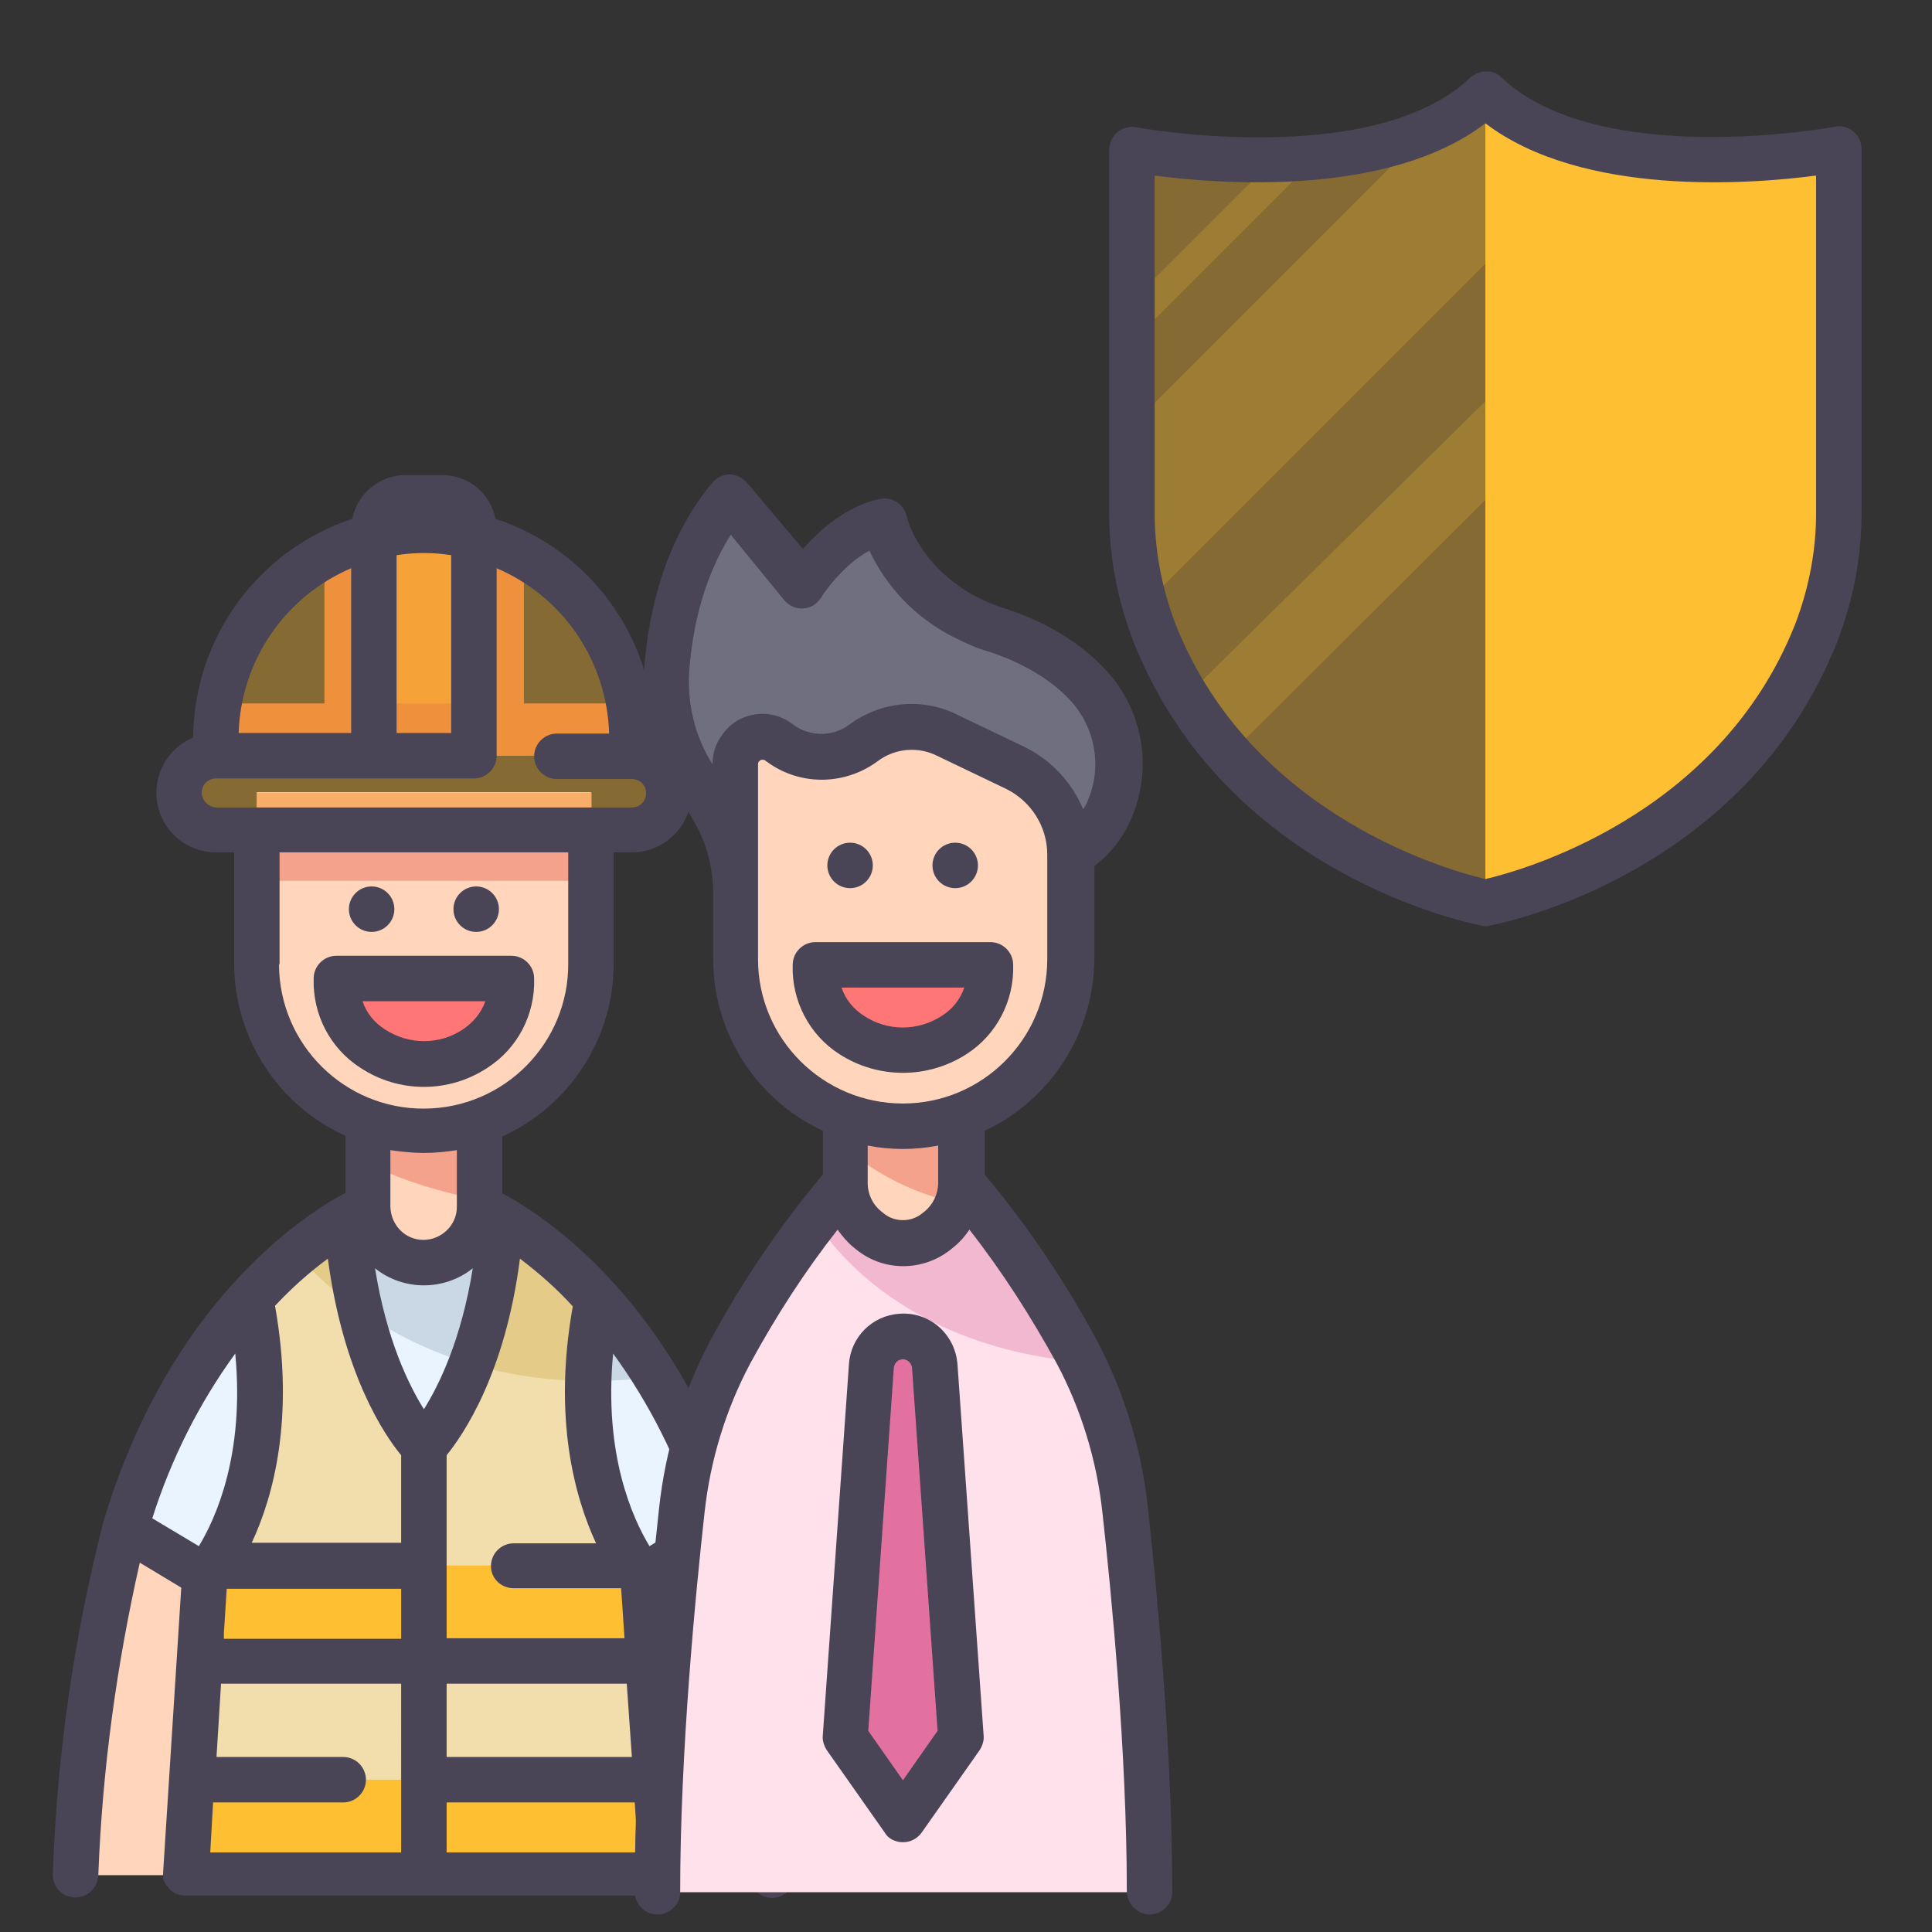<?xml version="1.0" encoding="utf-8"?>
<!-- Generator: Adobe Illustrator 25.4.1, SVG Export Plug-In . SVG Version: 6.00 Build 0)  -->
<svg version="1.1" id="icons" xmlns="http://www.w3.org/2000/svg" xmlns:xlink="http://www.w3.org/1999/xlink" x="0px" y="0px"
	 viewBox="0 0 340 340" style="enable-background:new 0 0 340 340;" xml:space="preserve">
<rect x="0" y="0" width="340" height="340" fill="#333333" stroke="none"/>
<style type="text/css">
	.st0{fill:#FFD6BB;}
	.st1{fill:#E9F4FF;}
	.st2{fill:#CAD8E5;}
	.st3{opacity:0.4;fill:#FFBF33;}
	.st4{fill:#FFBF33;}
	.st5{fill:#F4A28C;}
	.st6{fill:#EF913C;}
	.st7{fill:#FF7676;}
	.st8{opacity:0.2;fill:#FFBF33;}
	.st9{fill:#494456;}
	.st10{fill:#FFE1EB;}
	.st11{fill:#E271A0;}
	.st12{fill:#F2B8D0;}
	.st13{fill:#6F6F7F;}
</style>
<path class="st0" d="M22,268.9c-5.1,20-8,40.5-8.7,61.1h22.8l3.9-56.5L22,268.9z"/>
<path class="st0" d="M127.2,268.9c5.1,20,8,40.5,8.7,61.1h-22.8l-3.9-56.5L127.2,268.9z"/>
<path class="st1" d="M127.2,268.9c-13.1-44-42.8-56.6-42.8-56.6H64.8c0,0-29.6,12.5-42.8,56.6l14,8.5L32.7,330h83.8l-3.3-52.6
	L127.2,268.9z"/>
<path class="st2" d="M84.4,212.4H64.8c-4.5,2.2-8.8,5-12.6,8.3c9.2,10.3,29.3,25.9,63.3,21.6C101.5,219.6,84.4,212.4,84.4,212.4z"/>
<path class="st0" d="M64.8,189.6h19.7l0,0v22.7c0,5.4-4.4,9.8-9.8,9.8l0,0l0,0c-5.4,0-9.8-4.4-9.8-9.8l0,0V189.6L64.8,189.6z"/>
<path class="st3" d="M116.5,330l-3.3-52.6l0,0c0,0-14.5-16.3-8-48.8c-4.9-5.5-10.6-10.3-17-14.2c-1.4,20.2-7.5,31.9-11.1,37
	c-1,1.4-2.9,1.8-4.3,0.8c-0.3-0.2-0.6-0.5-0.8-0.8c-3.5-5.2-9.7-16.8-11.1-37c-6.3,3.9-12,8.7-17,14.2c6.5,32.5-8,48.8-8,48.8
	L32.7,330H116.5z"/>
<path class="st4" d="M36.1,277.4l-0.9,14.9h79l-0.9-14.9l0,0c-0.5-0.6-1-1.2-1.4-1.9H37.5C37,276.2,36.6,276.8,36.1,277.4z"/>
<polygon class="st4" points="33.8,313.2 32.7,330 74.6,330 116.5,330 115.4,313.2 "/>
<path class="st5" d="M64.8,204.9c6.3,2.9,12.9,5,19.7,6.2v-21.5H64.8V204.9z"/>
<path class="st4" d="M70.6,249.1V330h8v-80.9c-0.5,0.9-1,1.7-1.5,2.3c-1,1.4-2.9,1.7-4.3,0.8c-0.3-0.2-0.6-0.5-0.8-0.8
	C71.6,250.8,71.1,250,70.6,249.1z"/>
<path class="st0" d="M104,156.2v13.2c0,16.3-13.2,29.4-29.4,29.4l0,0c-16.3,0-29.4-13.2-29.4-29.4v-30H104L104,156.2z"/>
<rect x="45.2" y="139.5" class="st5" width="58.9" height="15.5"/>
<path class="st3" d="M111.2,133v-3.1c0-20.2-16.4-36.6-36.6-36.6c0,0,0,0,0,0l0,0c-20.2,0-36.6,16.4-36.6,36.6c0,0,0,0,0,0v3.1
	H111.2z"/>
<path class="st3" d="M38,133h73.2c3.6,0,6.5,2.9,6.5,6.5l0,0c0,3.6-2.9,6.5-6.5,6.5H38c-3.6,0-6.5-2.9-6.5-6.5l0,0
	C31.5,135.9,34.4,133,38,133z"/>
<path class="st6" d="M74.6,93.3L74.6,93.3c-6.1,0-12.2,1.5-17.5,4.5V133h35.1V97.8C86.8,94.9,80.7,93.3,74.6,93.3z"/>
<path class="st3" d="M71.4,87.7h6.4c3.1,0,5.6,2.5,5.6,5.6V133l0,0H65.8l0,0V93.3C65.8,90.2,68.3,87.7,71.4,87.7
	C71.4,87.7,71.4,87.7,71.4,87.7z"/>
<path class="st6" d="M38,128.7v4.3h73.2v-4.3c0-1.6-0.1-3.3-0.2-4.9H38.2C38.1,125.4,38,127,38,128.7z"/>
<path class="st7" d="M59.2,172.2c-0.2,5,2.2,9.7,6.4,12.4c5.5,3.6,12.5,3.6,18,0c4.2-2.7,6.6-7.4,6.4-12.4H59.2z"/>
<path class="st8" d="M103.5,243c0.1-4.9,0.7-9.7,1.7-14.5c-4.9-5.5-10.6-10.3-17-14.2c-0.5,8.8-2.3,17.4-5.3,25.7
	C89.6,242,96.6,243,103.5,243z"/>
<path class="st8" d="M61,214.4c-3.1,1.9-6,4-8.8,6.3c3.3,3.7,7.1,7,11.2,9.9C62.2,225.3,61.4,219.8,61,214.4z"/>
<path class="st9" d="M131.9,330.1c0.1,2.2,1.8,3.9,4,3.9c0,0,0.1,0,0.1,0c2.2-0.1,3.9-1.9,3.9-4.1c0,0,0,0,0,0
	c-0.7-20.9-3.7-41.7-8.9-62c0,0,0,0,0,0s0,0,0,0c-11.5-38.4-34.9-53.8-42.6-57.9v-10c11.9-5.4,19.6-17.3,19.6-30.4V150h3.2
	c5.8,0,10.5-4.7,10.5-10.5c0-4.2-2.6-8.1-6.5-9.7c-0.1-17.5-11.3-33-28-38.5c-0.9-4.5-4.8-7.7-9.4-7.7h-6.4c-4.6,0-8.5,3.2-9.4,7.7
	c-16.6,5.5-27.9,21-28,38.5c-5.3,2.2-7.9,8.3-5.7,13.7c1.6,3.9,5.4,6.5,9.7,6.5h3.2v19.5c0,13.1,7.7,25,19.6,30.4v10
	c-7.7,4.1-31.1,19.5-42.6,57.9c0,0,0,0,0,0s0,0,0,0c-5.2,20.3-8.2,41.1-8.9,62c-0.1,2.2,1.6,4.1,3.9,4.1c0,0,0,0,0,0
	c0,0,0.1,0,0.1,0c2.2,0,3.9-1.7,4-3.9c0.7-18.5,3.2-36.9,7.3-55l7.3,4.4l-3.2,50.2c0,0.3,0,0.5,0,0.8c0,0,0,0,0,0
	c0,0.3,0.1,0.5,0.2,0.7c0,0.1,0.1,0.1,0.1,0.2c0.1,0.2,0.2,0.4,0.3,0.5c0,0.1,0.1,0.1,0.2,0.2c0.1,0.1,0.2,0.3,0.3,0.4c0,0,0,0,0,0
	c0.1,0.1,0.1,0.1,0.2,0.2c0.1,0.1,0.2,0.2,0.4,0.3c0.1,0.1,0.2,0.1,0.3,0.2c0.1,0.1,0.3,0.2,0.4,0.2c0.1,0,0.2,0.1,0.3,0.1
	c0.1,0.1,0.3,0.1,0.4,0.1c0.1,0,0.3,0,0.4,0.1c0.1,0,0.2,0,0.3,0c0.1,0,0.2,0,0.3,0h83.8c0.1,0,0.2,0,0.3,0c0.1,0,0.2,0,0.3,0
	c0.1,0,0.3,0,0.4-0.1c0.1,0,0.3-0.1,0.4-0.1c0.1,0,0.2-0.1,0.3-0.1c0.1-0.1,0.3-0.1,0.4-0.2c0.1-0.1,0.2-0.1,0.3-0.2
	c0.1-0.1,0.2-0.2,0.4-0.3c0.1-0.1,0.1-0.1,0.2-0.2c0,0,0,0,0,0c0.1-0.1,0.2-0.3,0.3-0.4c0.1-0.1,0.1-0.1,0.2-0.2
	c0.1-0.2,0.2-0.4,0.3-0.5c0-0.1,0.1-0.1,0.1-0.2c0.1-0.2,0.1-0.5,0.2-0.7c0,0,0,0,0,0c0-0.3,0-0.5,0-0.8l-2.4-37.7l0,0l-0.8-12.5
	l7.3-4.4C128.8,293.2,131.2,311.6,131.9,330.1z M57.7,221.5c2.7,20.4,10,31.1,12.9,34.6v15.4H44.3c3.8-8.1,7.6-22,4.1-41.7
	C51.2,226.8,54.3,224,57.7,221.5z M83.2,223.2c-2,12.5-5.9,20.5-8.6,24.8c-2.7-4.3-6.6-12.3-8.6-24.8
	C71,227.2,78.2,227.2,83.2,223.2L83.2,223.2z M39.4,287.4l0.5-7.8h30.7v8.8H39.4L39.4,287.4z M37.5,317.2h22.9c2.2,0,4-1.8,4-4
	s-1.8-4-4-4H38.1l0.8-12.9h31.7V326H37L37.5,317.2z M111.2,309.2H78.6v-12.9h31.7L111.2,309.2z M78.6,317.2h33.1l0.6,8.8H78.6
	L78.6,317.2z M90.4,279.5h18.9l0.2,2.8l0.4,6H78.6v-32.2c2.9-3.6,10.3-14.3,12.9-34.6c3.3,2.5,6.5,5.3,9.3,8.4
	c-3.5,19.6,0.3,33.5,4.1,41.7H90.4c-2.2,0-4,1.8-4,4S88.2,279.5,90.4,279.5L90.4,279.5z M79.4,129h-9.6V97.7c3.2-0.5,6.4-0.5,9.6,0
	V129z M61.8,100V129H42C42.4,116.3,50.1,105,61.8,100L61.8,100z M35.5,139.5c0-1.4,1.1-2.5,2.5-2.5h45.4c2.2,0,4-1.8,4-4V100
	c11.7,5,19.4,16.3,19.8,29.1H98c-2.2,0-4,1.8-4,4s1.8,4,4,4h13.2c1.4,0,2.5,1.1,2.5,2.5s-1.1,2.5-2.5,2.5l0,0H38
	C36.7,142,35.5,140.9,35.5,139.5z M49.2,169.5V150H100v19.5c0.1,14-11.2,25.5-25.3,25.6c-14,0.1-25.5-11.2-25.6-25.3
	C49.2,169.7,49.2,169.6,49.2,169.5L49.2,169.5z M74.6,202.9c2,0,3.9-0.2,5.8-0.5v10c0,3.2-2.7,5.8-5.9,5.8c-3.2,0-5.7-2.6-5.8-5.8
	v-10C70.7,202.7,72.7,202.9,74.6,202.9z M41.4,238.2c1.7,17.9-3.5,29.1-6.4,33.9l-8.2-4.9C30.1,256.8,35,247,41.4,238.2z
	 M114.3,272.1c-2.9-4.8-8.1-16-6.4-33.9c6.4,8.8,11.3,18.6,14.6,28.9L114.3,272.1z"/>
<path class="st9" d="M85.8,187.9c5.3-3.4,8.4-9.4,8.2-15.7c0-2.2-1.8-4-4-4H59.2c-2.2,0-4,1.8-4,4c-0.2,6.3,2.9,12.3,8.2,15.7
	C70.2,192.4,79,192.4,85.8,187.9L85.8,187.9z M67.8,181.2c-1.9-1.2-3.3-2.9-4-5h21.6c-0.7,2.1-2.2,3.8-4,5
	C77.3,183.9,72,183.9,67.8,181.2z"/>
<circle class="st9" cx="65.4" cy="160" r="4"/>
<circle class="st9" cx="83.8" cy="160" r="4"/>
<path class="st10" d="M197.8,265.7c-1.1-9.6-3.9-19-8.4-27.6c-5.7-10.7-12.5-20.7-20.3-29.9l-10.2-0.9l0,0l-10.2,0.9
	c-7.8,9.3-14.6,19.3-20.3,29.9c-4.5,8.6-7.4,17.9-8.4,27.6c-1.7,14.9-4.3,42.7-4.3,67.3h86.4C202.1,308.4,199.4,280.6,197.8,265.7z"
	/>
<path class="st11" d="M168.6,306.4c0.3-0.4,0.4-0.9,0.4-1.4l-4.5-64.5c-0.2-2.9-2.6-5.2-5.6-5.2l0,0c-2.9,0-5.4,2.3-5.6,5.2
	l-4.5,64.5c0,0.5,0.1,1,0.4,1.4l9,12.8c0.3,0.4,0.8,0.5,1.2,0.2c0.1-0.1,0.2-0.1,0.2-0.2L168.6,306.4z"/>
<path class="st12" d="M189.4,238.1c-5.7-10.7-12.5-20.7-20.3-29.9l-10.2-0.9l0,0l-10.2,0.9c0,0-2.1,2.4-5.2,6.5
	c0,0,11.7,21.8,46.7,25C189.9,239.2,189.6,238.7,189.4,238.1z"/>
<path class="st0" d="M158.9,188.3h-10.2v19.9c0,3.1,1.4,6.1,3.9,8.1l0.5,0.4c3.4,2.7,8.2,2.7,11.6,0l0.5-0.4c2.5-2,3.9-4.9,3.9-8.1
	v-19.9H158.9z"/>
<path class="st5" d="M148.7,188.3v13.7c5.7,4.8,12.5,8.2,19.8,9.7c0.4-1.1,0.6-2.3,0.6-3.4v-19.9H148.7z"/>
<path class="st13" d="M158.9,150.8h-29.4c-1.9-4.7-4.3-9.2-7-13.5c-3.8-5.8-5.6-12.7-5-19.7c0.7-8.3,2.9-19.1,9.5-28.2
	c0.6-0.9,1.8-1,2.7-0.4c0.1,0.1,0.2,0.2,0.3,0.3l11.2,13.7c0,0,4.9-8,12.3-10.8c1-0.4,2.1,0.1,2.5,1.1c0,0,0,0,0,0
	c1.1,3.1,4.5,10,13.3,14.9c2.1,1.1,4.2,2,6.5,2.7c3.2,1,10.5,3.9,15.7,9.6c5.4,5.8,6.9,14.3,3.8,21.6c-1.4,3.4-3.8,6.2-6.9,8.1
	L158.9,150.8z"/>
<path class="st0" d="M152,130.8L152,130.8c-4.2,3.1-9.8,3.3-14.2,0.4l-1-0.7c-2.2-1.5-5.1-0.9-6.6,1.3c-0.5,0.8-0.8,1.7-0.8,2.6
	v34.3c0,16.3,13.2,29.4,29.4,29.4l0,0c16.3,0,29.4-13.2,29.4-29.4v-18.4c0-6.5-3.7-12.4-9.6-15.2l-12.1-5.8
	C161.8,127.1,156.2,127.6,152,130.8z"/>
<path class="st7" d="M143.4,169.8c-0.2,5,2.2,9.7,6.4,12.4c5.5,3.6,12.5,3.6,18,0c4.2-2.7,6.6-7.4,6.4-12.4H143.4z"/>
<path class="st9" d="M124.8,236.3c-4.7,9-7.7,18.9-8.8,29c-1.6,14.6-4.3,42.7-4.3,67.5c0,2.1,1.5,3.9,3.6,4.1
	c2.2,0.2,4.2-1.4,4.4-3.6c0-0.1,0-0.3,0-0.4c0-24.5,2.7-52.4,4.3-66.8c1-9.1,3.7-18,8-26.1c4.5-8.3,9.6-16.2,15.4-23.6
	c0.8,1.1,1.7,2.2,2.8,3.1l0.5,0.4c4.8,3.9,11.7,3.9,16.6,0l0.5-0.4c1.1-0.9,2-1.9,2.8-3.1c5.8,7.4,10.9,15.4,15.4,23.6
	c4.3,8.1,7,17,8,26.1c1.6,14.4,4.3,42.2,4.3,66.6c0,2.1,1.5,3.9,3.6,4.2c2.2,0.2,4.2-1.4,4.4-3.6c0-0.1,0-0.3,0-0.4
	c0-24.9-2.7-53.1-4.3-67.7c-1.1-10.1-4.1-20-8.8-29c-5.6-10.5-12.3-20.4-19.9-29.5v-7.7c11.7-5.5,19.2-17.3,19.3-30.3v-16.3
	c2.9-2.2,5.2-5.2,6.6-8.6c3.7-8.8,1.9-18.9-4.6-25.9c-5.8-6.3-13.4-9.4-17.4-10.7c-2-0.6-3.9-1.4-5.8-2.4
	c-9.8-5.5-11.8-13.6-11.8-13.9c-0.5-2.2-2.6-3.5-4.7-3.1c0,0,0,0-0.1,0c-5.9,1.3-10.6,5.5-13.5,8.8L131.5,85
	c-0.8-0.9-1.9-1.5-3.1-1.5l0,0c-1.2,0-2.4,0.6-3.1,1.5c-8.6,10.4-11.2,23.3-11.9,32.3c-0.6,7.8,1.4,15.6,5.7,22.2
	c1.3,2,2.5,4,3.6,6.1c1.9,3.6,2.8,7.6,2.8,11.7v11.4c0,13,7.5,24.8,19.3,30.3v7.7C137.1,215.9,130.4,225.8,124.8,236.3z M121.3,118
	c0.5-6.7,2.2-15.8,7.3-23.9l9.4,11.5c1.4,1.7,3.9,2,5.6,0.6c0.3-0.3,0.6-0.6,0.9-1c0-0.1,3.5-5.6,8.5-8.3c3,6.4,8,11.6,14.2,14.9
	c2.3,1.2,4.7,2.3,7.2,3c2.7,0.9,9.3,3.4,14,8.5c4.3,4.7,5.6,11.5,3.1,17.4c-0.2,0.6-0.5,1.2-0.9,1.7c-2-4.8-5.6-8.6-10.2-10.9
	l-12.1-5.8c-6.1-3-13.4-2.2-18.8,1.8c-2.8,2.1-6.6,2.2-9.5,0.3l-1-0.7c-4-2.7-9.5-1.6-12.1,2.5c-1,1.4-1.5,3.1-1.5,4.8v0.1
	C122.3,129.7,120.9,123.8,121.3,118z M133.4,168.8v-34.3c0-0.3,0.1-0.5,0.4-0.7c0.1-0.1,0.2-0.1,0.4-0.1c0.1,0,0.3,0,0.4,0.1l1,0.7
	c5.7,3.8,13.2,3.6,18.8-0.5l0,0c3-2.3,7.1-2.7,10.5-1l12.1,5.8c4.5,2.2,7.3,6.7,7.3,11.6v18.4c0,14-11.4,25.4-25.4,25.4
	C144.8,194.2,133.4,182.8,133.4,168.8L133.4,168.8z M158.9,202.2c2.1,0,4.1-0.2,6.2-0.6v6.6c0,1.9-0.9,3.8-2.4,5l-0.5,0.4
	c-1.9,1.5-4.7,1.5-6.6,0l-0.5-0.4c-1.5-1.2-2.4-3-2.4-5v-6.6C154.7,202,156.8,202.2,158.9,202.2L158.9,202.2z"/>
<path class="st9" d="M158.9,324.2c1.3,0,2.5-0.6,3.3-1.7l10.2-14.5c0.5-0.8,0.8-1.7,0.7-2.6l-4.6-65.3c-0.4-5.3-4.9-9.3-10.2-8.9
	c-4.8,0.3-8.6,4.1-8.9,8.9l-4.6,65.3c-0.1,0.9,0.2,1.8,0.7,2.6l10.2,14.5C156.3,323.6,157.6,324.2,158.9,324.2z M157.3,240.7
	c0.1-0.9,0.8-1.5,1.7-1.5c0.8,0.1,1.4,0.7,1.5,1.5l4.5,63.9l-6.1,8.7l-6.1-8.7L157.3,240.7z"/>
<path class="st9" d="M170.1,185.5c5.3-3.4,8.4-9.4,8.2-15.7c0-2.2-1.8-4-4-4h-30.8c-2.2,0-4,1.8-4,4c-0.2,6.3,2.9,12.3,8.2,15.7
	C154.5,189.9,163.3,189.9,170.1,185.5z M152.1,178.8c-1.9-1.2-3.3-2.9-4-5h21.6c-0.7,2.1-2.2,3.9-4,5
	C161.5,181.5,156.2,181.5,152.1,178.8L152.1,178.8z"/>
<circle class="st9" cx="149.6" cy="152.3" r="4"/>
<circle class="st9" cx="168.1" cy="152.3" r="4"/>
<g>
	<path class="st3" d="M261.4,16.5c-18.8,17.9-62.2,9.8-62.2,9.8v63.3c0,7.5,1.3,14.9,4,21.9c15.6,39.5,58.2,47.4,58.2,47.4
		s42.6-7.9,58.2-47.4c2.7-7,4.1-14.4,4-21.9V26.2C323.6,26.2,280.2,34.3,261.4,16.5z"/>
	<path class="st8" d="M261.4,16.5c-3,2.8-6.6,5-10.4,6.6l-51.8,51.8v14.6c0,5.7,0.7,11.3,2.3,16.8l80.2-80.2
		C274,24.5,266.7,21.5,261.4,16.5z"/>
	<path class="st8" d="M208.8,122.5c2.2,3.7,4.8,7.1,7.6,10.3L317.6,32v-4.9c-3.3,0.4-7.9,0.8-13,0.9L208.8,122.5z"/>
	<path class="st4" d="M319.6,111.5c2.7-7,4.1-14.4,4-21.9V26.2c0,0-43.4,8.1-62.2-9.8v142.4C261.4,158.9,304,151,319.6,111.5z"/>
	<path class="st8" d="M199.2,60.2l32.6-32.6c-2.6,0.2-5.1,0.4-7.6,0.4l-25,25V60.2z"/>
	<path class="st9" d="M322.9,22.3c-0.4,0.1-41.6,7.6-58.7-8.7c-0.1-0.1-0.2-0.1-0.2-0.2c-0.1-0.1-0.2-0.2-0.3-0.2
		c-0.1-0.1-0.2-0.1-0.3-0.2c-0.1-0.1-0.2-0.1-0.4-0.2c-0.1,0-0.2-0.1-0.4-0.1c-0.1,0-0.2-0.1-0.4-0.1c-0.1,0-0.2,0-0.4,0
		s-0.3,0-0.4,0s-0.2,0-0.4,0c-0.1,0-0.3,0-0.4,0.1c-0.1,0-0.2,0.1-0.3,0.1c-0.1,0-0.3,0.1-0.4,0.1c-0.1,0-0.2,0.1-0.3,0.2
		c-0.2,0.1-0.5,0.3-0.7,0.4c-0.1,0.1-0.2,0.1-0.2,0.2c-17.1,16.2-58.3,8.8-58.7,8.7c-2.2-0.4-4.3,1-4.7,3.2c0,0.2-0.1,0.5-0.1,0.7
		v63.3c-0.1,8,1.4,15.9,4.3,23.4c16.3,41.1,59.4,49.5,61.2,49.9h0c0.2,0,0.5,0.1,0.7,0.1h0c0.2,0,0.5,0,0.7-0.1h0
		c1.8-0.3,44.9-8.8,61.2-49.9c2.9-7.5,4.4-15.4,4.3-23.4V26.2c0-2.2-1.8-4-4-4C323.4,22.2,323.1,22.2,322.9,22.3L322.9,22.3z
		 M319.6,89.5c0.1,7-1.2,13.9-3.7,20.4c-13.5,34.1-48.9,43.5-54.5,44.8c-5.5-1.3-41-10.7-54.5-44.8c-2.5-6.5-3.8-13.5-3.7-20.4V30.9
		c11.5,1.5,41.2,3.8,58.2-9.2c17.1,13,46.7,10.7,58.2,9.2V89.5z"/>
</g>
</svg>
